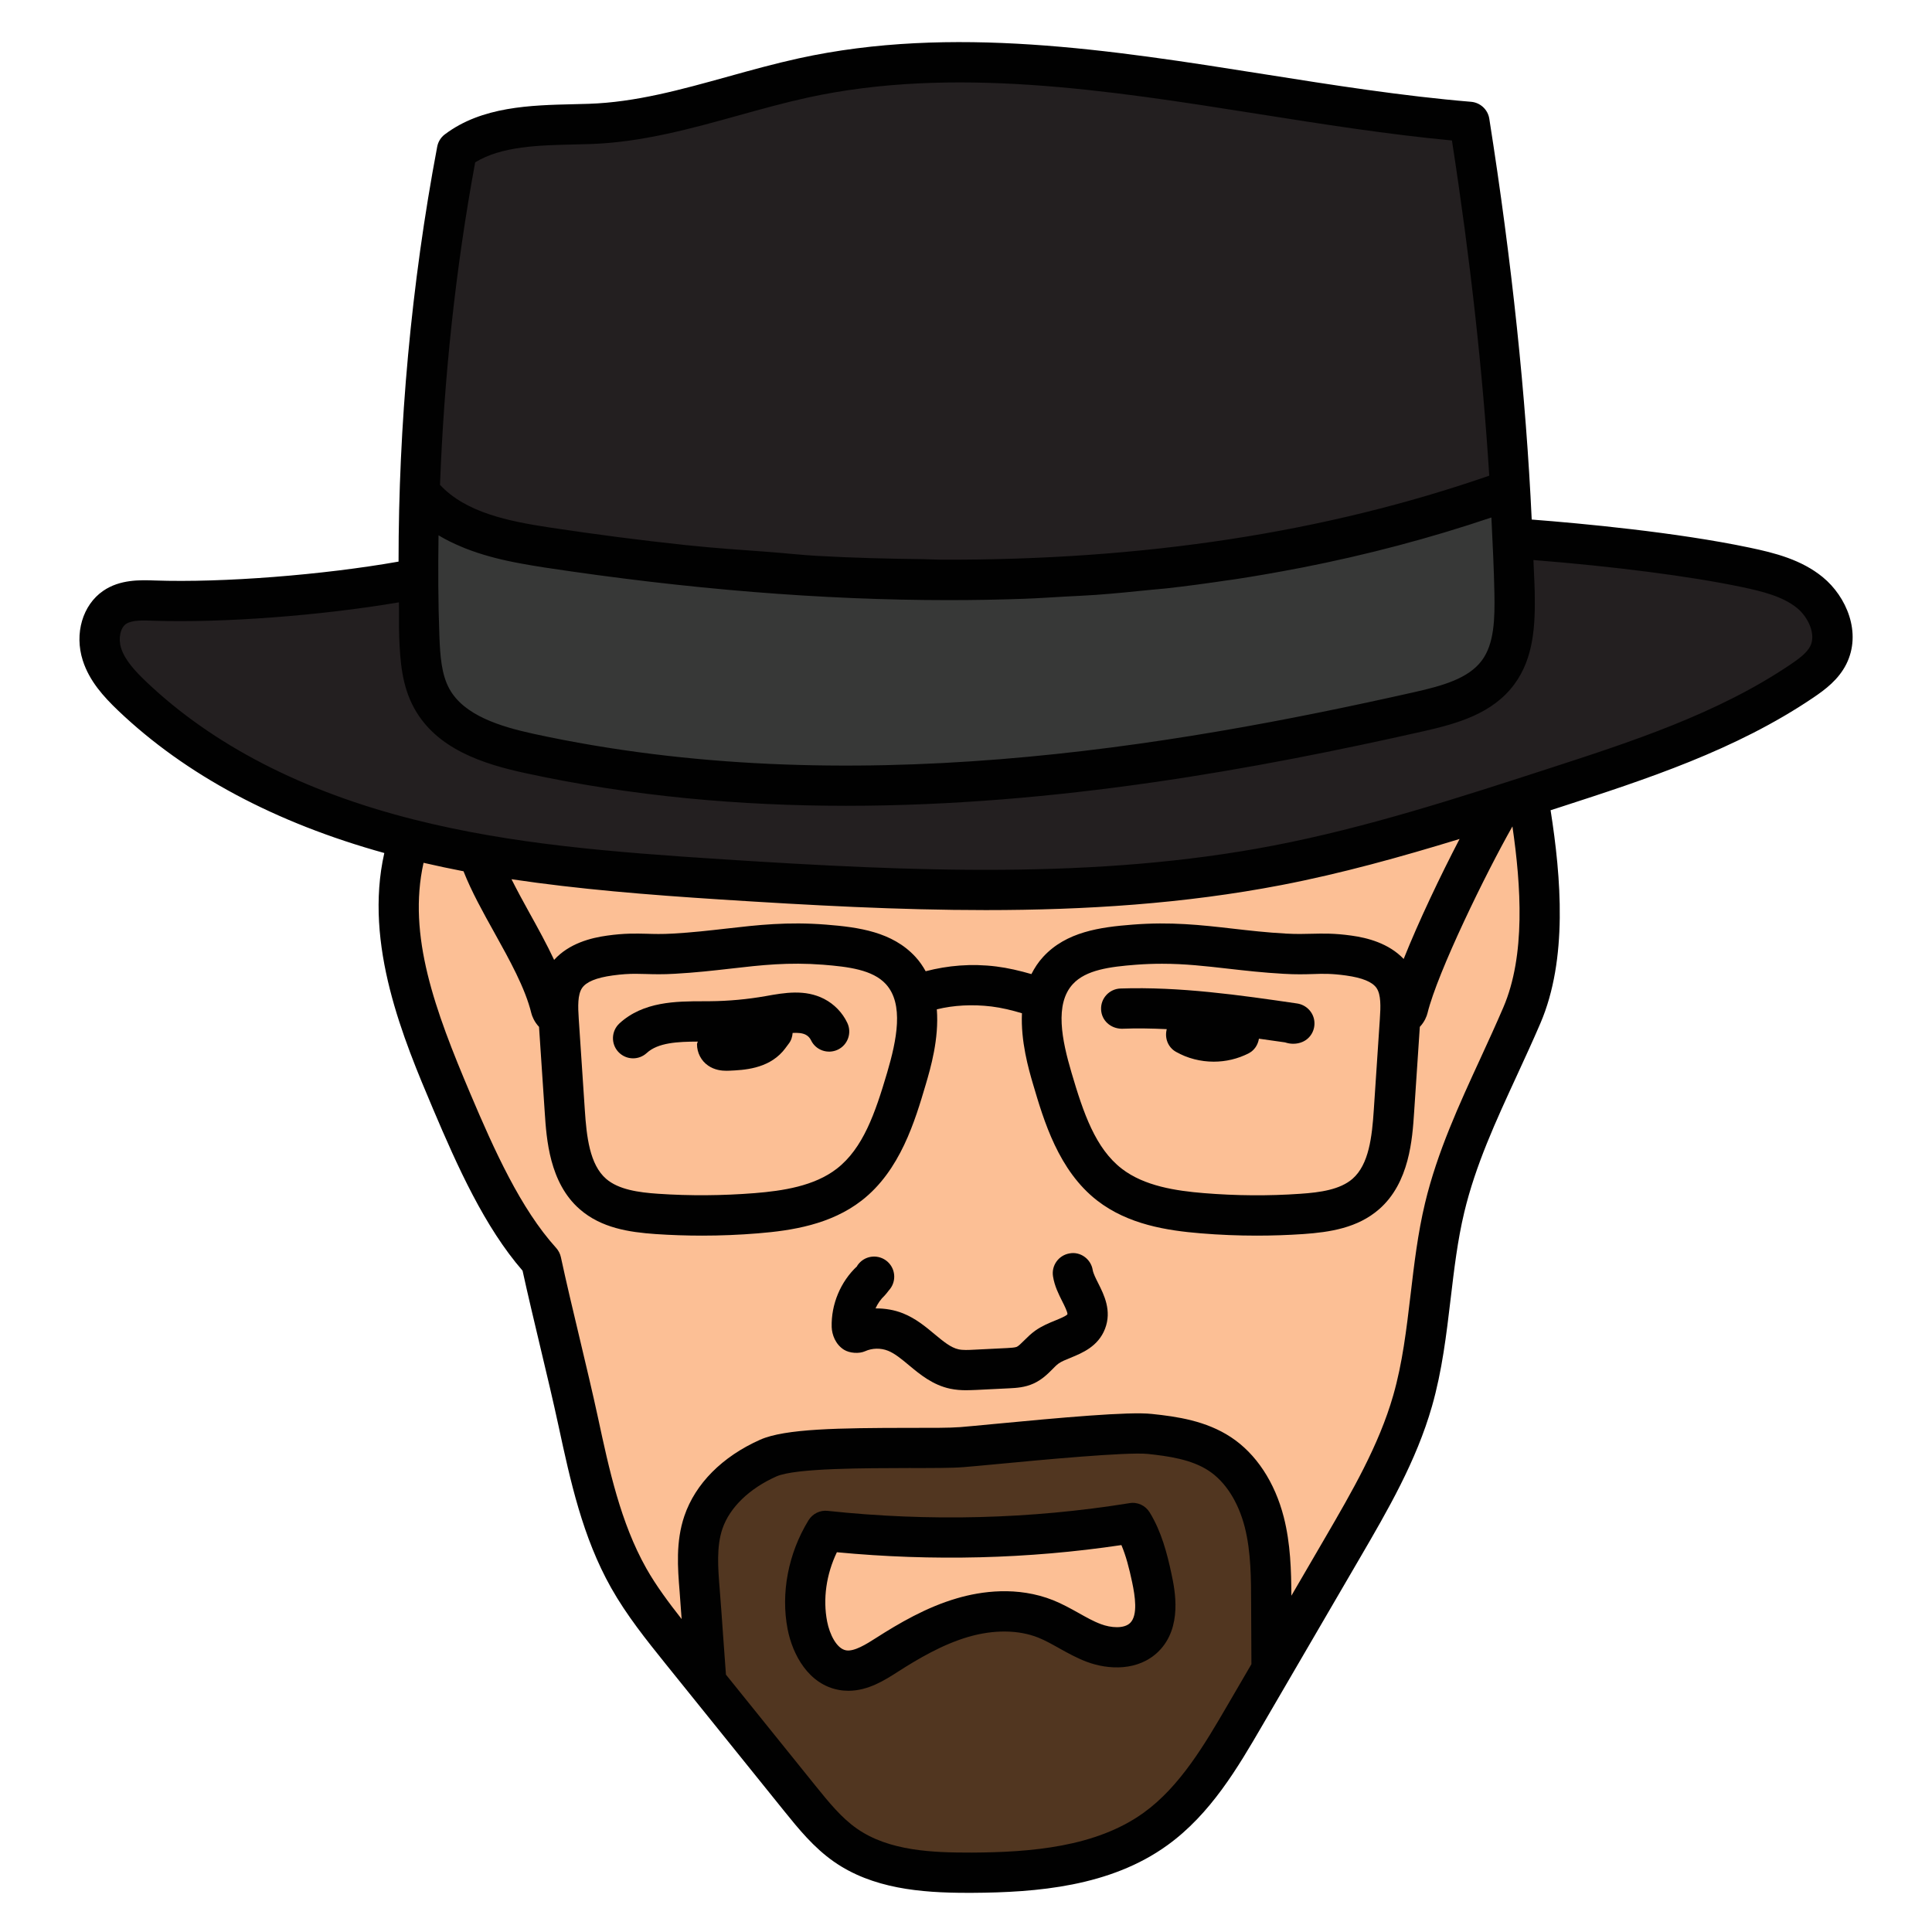 <svg xmlns="http://www.w3.org/2000/svg"  viewBox="0 0 48 48" width="96px" height="96px"><path fill="#fcbf95" d="M37.975,19.867c0.284,1.696,0.514,3.776-0.164,5.357c-0.678,1.581-1.519,3.108-1.92,4.781 c-0.378,1.578-0.35,3.237-0.796,4.797c-0.372,1.299-1.058,2.481-1.738,3.648c-0.811,1.393-1.623,2.785-2.434,4.178 c-0.605,1.039-1.239,2.109-2.214,2.813c-1.287,0.928-2.967,1.077-4.553,1.086c-1.093,0.006-2.256-0.06-3.152-0.686 c-0.445-0.311-0.792-0.739-1.132-1.162c-0.981-1.218-1.962-2.435-2.944-3.653c-0.469-0.583-0.941-1.169-1.309-1.821 c-0.669-1.188-0.965-2.544-1.252-3.877c-0.27-1.256-0.652-2.736-0.923-3.992c-0.968-1.07-1.66-2.649-2.223-3.978 c-0.821-1.938-1.659-4.041-1.18-6.091L24,20.965C24,20.965,36.399,18.363,37.975,19.867z"/><path fill="#513620" d="M27.988,45.434c-2.586,1.813-6.099,0.588-5.789,0.77c-1.752-0.083-4.65-4.406-4.65-4.406 c-0.065-0.812-0.103-1.486-0.168-2.298c-0.045-0.562-0.088-1.143,0.093-1.677c0.25-0.738,0.901-1.282,1.613-1.598 c0.825-0.367,3.91-0.2,4.81-0.271c0.735-0.058,3.933-0.406,4.666-0.329c0.606,0.064,1.232,0.162,1.741,0.497 c0.577,0.38,0.935,1.028,1.105,1.697c0.17,0.669,0.173,1.369,0.175,2.059c0.002,0.85,0.004,0.629,0.006,1.478 C31.59,41.356,30.016,45.25,27.988,45.434z M20.512,38.034c-0.426,0.697-0.608,1.545-0.453,2.347 c0.095,0.493,0.378,1.025,0.872,1.113c0.392,0.07,0.767-0.163,1.102-0.378c0.591-0.378,1.208-0.731,1.882-0.927 c0.674-0.196,1.415-0.226,2.066,0.034c0.413,0.165,0.777,0.44,1.193,0.597c0.416,0.157,0.938,0.169,1.254-0.144 c0.367-0.363,0.293-0.964,0.186-1.468c-0.1-0.473-0.225-0.956-0.477-1.368C25.634,38.244,23.034,38.303,20.512,38.034z"/><path fill="#010101" d="M21.051,25.413c-0.12-0.254-0.325-0.466-0.575-0.595c-0.474-0.244-0.982-0.155-1.454-0.07 c-0.455,0.08-0.92,0.123-1.383,0.127l-0.176,0.001c-0.66,0.001-1.481,0.004-2.074,0.551c-0.202,0.188-0.215,0.504-0.027,0.707 c0.099,0.106,0.232,0.16,0.367,0.16c0.121,0,0.243-0.044,0.34-0.133c0.281-0.259,0.773-0.281,1.267-0.283 c-0.003,0.021-0.019,0.045-0.019,0.065c-0.001,0.211,0.105,0.415,0.276,0.531c0.162,0.112,0.337,0.129,0.456,0.129 c0.028,0,0.054-0.001,0.075-0.002c0.352-0.016,0.939-0.042,1.324-0.479c0.038-0.043,0.072-0.089,0.145-0.188 c0.065-0.081,0.092-0.175,0.1-0.271c0.125-0.007,0.24,0.001,0.324,0.044c0.057,0.029,0.104,0.078,0.132,0.136 c0.117,0.249,0.416,0.354,0.666,0.236C21.063,25.961,21.17,25.663,21.051,25.413z"/><path fill="#010101" d="M32.226,24.931c-1.428-0.209-2.915-0.421-4.388-0.372c-0.276,0.01-0.492,0.242-0.482,0.518 s0.235,0.479,0.518,0.482c0.368-0.015,0.74-0.008,1.114,0.01c-0.057,0.214,0.025,0.447,0.226,0.562 c0.288,0.164,0.614,0.246,0.941,0.246c0.299,0,0.598-0.069,0.868-0.208c0.146-0.075,0.23-0.213,0.255-0.363 c0.217,0.03,0.435,0.061,0.65,0.092c0.064,0.022,0.134,0.034,0.203,0.034c0.081,0,0.162-0.016,0.235-0.049 c0.203-0.091,0.317-0.305,0.287-0.525C32.623,25.138,32.446,24.963,32.226,24.931z"/><path fill="#010101" d="M24,34.54c-0.122,0-0.254-0.009-0.39-0.037c-0.436-0.092-0.752-0.355-1.031-0.587 c-0.179-0.149-0.348-0.29-0.517-0.357c-0.18-0.072-0.392-0.068-0.567,0.011c-0.15,0.068-0.386,0.051-0.526-0.036 c-0.215-0.135-0.299-0.378-0.306-0.562c-0.016-0.565,0.22-1.13,0.631-1.513c-0.006,0.003,0.02-0.046,0.08-0.104 c0.2-0.189,0.517-0.18,0.707,0.021c0.181,0.192,0.18,0.49,0.004,0.681c-0.028,0.038-0.086,0.111-0.107,0.131 c-0.095,0.089-0.172,0.199-0.226,0.319c0.233-0.002,0.466,0.036,0.684,0.123c0.314,0.126,0.563,0.333,0.782,0.516 c0.218,0.181,0.405,0.337,0.599,0.378c0.107,0.023,0.244,0.016,0.38,0.009l0.827-0.041c0.091-0.005,0.194-0.011,0.239-0.031 c0.044-0.02,0.111-0.088,0.177-0.153c0.089-0.089,0.179-0.176,0.28-0.248c0.163-0.116,0.341-0.189,0.498-0.253 c0.103-0.042,0.273-0.112,0.302-0.154c0.007-0.051-0.077-0.22-0.128-0.32c-0.09-0.179-0.192-0.381-0.23-0.62 c-0.045-0.272,0.141-0.529,0.413-0.573c0.266-0.05,0.529,0.139,0.573,0.413c0.015,0.087,0.077,0.211,0.138,0.331 c0.144,0.287,0.341,0.68,0.168,1.129c-0.169,0.439-0.566,0.602-0.857,0.721c-0.116,0.047-0.227,0.092-0.296,0.142 c-0.057,0.041-0.104,0.091-0.152,0.14c-0.116,0.117-0.262,0.263-0.472,0.358c-0.215,0.098-0.428,0.109-0.599,0.118l-0.831,0.041 C24.172,34.535,24.089,34.54,24,34.54z"/><path fill="#010101" d="M21.079,42.007c-0.077,0-0.156-0.006-0.236-0.021c-0.75-0.135-1.15-0.868-1.275-1.51 c-0.173-0.896,0.016-1.882,0.518-2.703c0.101-0.165,0.287-0.258,0.479-0.236c2.525,0.27,5.046,0.204,7.493-0.191 c0.205-0.037,0.401,0.059,0.507,0.232c0.29,0.474,0.431,1.013,0.54,1.524c0.084,0.397,0.282,1.328-0.322,1.928 c-0.504,0.496-1.253,0.457-1.784,0.257c-0.238-0.09-0.463-0.213-0.688-0.339c-0.168-0.094-0.336-0.189-0.516-0.262 c-0.489-0.195-1.107-0.202-1.74-0.017c-0.638,0.186-1.244,0.543-1.752,0.868C21.987,41.74,21.57,42.007,21.079,42.007z M20.792,38.565c-0.263,0.548-0.351,1.16-0.242,1.721c0.061,0.314,0.234,0.674,0.47,0.716c0.201,0.036,0.504-0.153,0.744-0.307 c0.568-0.363,1.252-0.765,2.012-0.986c0.597-0.175,1.498-0.307,2.392,0.049c0.22,0.089,0.427,0.203,0.633,0.318 c0.18,0.101,0.358,0.203,0.551,0.275c0.243,0.092,0.574,0.121,0.728-0.031c0.194-0.193,0.12-0.668,0.048-1.009 c-0.075-0.354-0.154-0.659-0.267-0.924C25.545,38.732,23.17,38.791,20.792,38.565z"/><path fill="#231f20" d="M44.969,14.726c-0.45-0.369-1.039-0.512-1.608-0.632c-1.686-0.354-4.012-0.594-5.731-0.717 l-27.423,1.031c-1.842,0.344-4.507,0.579-6.379,0.515c-0.339-0.012-0.704-0.022-0.984,0.169c-0.354,0.244-0.444,0.752-0.313,1.162 s0.434,0.739,0.746,1.036c1.894,1.806,4.361,2.921,6.899,3.561c2.537,0.639,5.164,0.831,7.775,0.999 c4.6,0.296,9.258,0.52,13.784-0.351c2.335-0.45,4.604-1.185,6.865-1.919c2.138-0.694,4.307-1.403,6.169-2.662 c0.255-0.172,0.513-0.365,0.651-0.64C45.683,15.757,45.419,15.095,44.969,14.726z"/><path fill="#373837" d="M10.377,12.643c0,0-0.925,5.42,2.487,6.01s16.244,1.455,22.673-1.039 c1.762-0.62,2.112-0.821,2.28-2.361s-0.187-3.004-0.187-3.004S31.668,14.533,24,14.408C16.332,14.283,12.12,13.48,10.377,12.643z"/><path fill="#231f20" d="M11.524,4.009c0,0-1.815,7.569-0.707,8.626c2.77,0.967,9.459,2.11,14.141,1.754 c4.682-0.355,8.635-0.426,12.548-2.57c-0.559-5.73-1.4-8.829-1.4-8.829s-7.542-1.613-12.939-1.435 C17.817,2.496,12.104,3.25,11.524,4.009z"/><path fill="#010101" d="M45.287,14.34c-0.532-0.436-1.192-0.603-1.823-0.735c-1.824-0.383-4.173-0.601-5.409-0.697 c-0.143-3.044-0.488-6.373-1.054-9.959c-0.036-0.228-0.224-0.401-0.453-0.42c-1.695-0.141-3.444-0.417-5.136-0.685 c-3.813-0.604-7.761-1.229-11.565-0.395c-0.588,0.129-1.171,0.29-1.753,0.452c-1.185,0.329-2.304,0.64-3.466,0.678l-0.372,0.01 c-1.071,0.025-2.284,0.054-3.205,0.75c-0.099,0.074-0.166,0.184-0.189,0.306C10.214,7.07,9.901,10.59,9.902,13.953 c-1.871,0.331-4.37,0.528-6.055,0.469c-0.365-0.013-0.868-0.029-1.284,0.258c-0.511,0.351-0.719,1.061-0.507,1.727 c0.165,0.516,0.519,0.902,0.877,1.245c1.684,1.605,3.912,2.791,6.615,3.541c-0.515,2.279,0.482,4.637,1.212,6.361 c0.61,1.439,1.283,2.933,2.223,4.016c0.131,0.598,0.284,1.24,0.437,1.883c0.162,0.68,0.324,1.358,0.458,1.981 c0.292,1.353,0.593,2.751,1.306,4.017c0.389,0.689,0.88,1.299,1.354,1.889l2.944,3.654c0.359,0.444,0.73,0.904,1.235,1.258 c0.958,0.669,2.152,0.775,3.312,0.775c0.043,0,0.086,0,0.129,0c1.599-0.009,3.424-0.156,4.843-1.181 c1.078-0.776,1.756-1.939,2.354-2.966l2.435-4.179c0.688-1.18,1.397-2.399,1.787-3.762c0.252-0.881,0.359-1.787,0.463-2.664 c0.089-0.749,0.172-1.457,0.339-2.155c0.28-1.172,0.782-2.26,1.313-3.411c0.197-0.429,0.395-0.857,0.58-1.289 c0.681-1.591,0.514-3.618,0.252-5.29c0.078-0.025,0.156-0.05,0.234-0.075c2.146-0.696,4.363-1.417,6.295-2.724 c0.294-0.199,0.623-0.444,0.818-0.831C46.261,15.719,45.873,14.821,45.287,14.34z M37.053,12.855 c0.031,0.634,0.063,1.269,0.075,1.876c0.012,0.647-0.003,1.263-0.312,1.678c-0.335,0.452-0.983,0.63-1.673,0.786 c-6.093,1.372-14.085,2.73-21.876,1.039c-0.836-0.182-1.738-0.457-2.103-1.121c-0.196-0.358-0.229-0.813-0.248-1.326 c-0.031-0.815-0.032-1.649-0.021-2.487c0,0,0,0,0.001,0c0.181,0.111,0.373,0.202,0.57,0.285c0.033,0.014,0.066,0.028,0.099,0.041 c0.395,0.155,0.809,0.264,1.223,0.345c0.047,0.009,0.094,0.018,0.141,0.027c0.197,0.036,0.392,0.07,0.584,0.099 c3.573,0.542,6.918,0.813,10.059,0.813c0.629,0,1.25-0.011,1.863-0.033c0.341-0.012,0.674-0.035,1.01-0.054 c0.264-0.015,0.532-0.025,0.793-0.044c0.452-0.033,0.896-0.078,1.339-0.123c0.134-0.014,0.272-0.023,0.406-0.038 c0.511-0.057,1.014-0.126,1.514-0.2c0.06-0.009,0.121-0.016,0.181-0.025c0.542-0.083,1.075-0.177,1.604-0.279 c0.015-0.003,0.03-0.005,0.045-0.008c1.637-0.32,3.21-0.737,4.726-1.249C37.052,12.855,37.053,12.855,37.053,12.855z M11.806,4.033 c0.658-0.402,1.58-0.424,2.473-0.444l0.383-0.01c1.281-0.042,2.511-0.384,3.701-0.715c0.563-0.156,1.128-0.313,1.698-0.438 c3.62-0.792,7.474-0.184,11.195,0.405c1.581,0.25,3.211,0.508,4.817,0.659c0.458,2.961,0.764,5.745,0.927,8.328 c-4.068,1.41-8.573,2.104-13.625,2.087c-0.138,0-0.283-0.011-0.422-0.013c-0.877-0.01-1.763-0.031-2.674-0.083 c-0.373-0.021-0.764-0.065-1.143-0.094c-0.693-0.052-1.38-0.096-2.092-0.172c-1.104-0.117-2.231-0.263-3.383-0.437 c-1.034-0.156-2.089-0.373-2.727-1.058c0,0-0.001-0.001-0.002-0.001C11.031,9.403,11.314,6.691,11.806,4.033z M30.49,42.377 c-0.548,0.94-1.169,2.007-2.075,2.659c-1.19,0.859-2.823,0.983-4.264,0.991c-0.971,0.002-2.06-0.035-2.862-0.596 c-0.388-0.271-0.699-0.657-1.029-1.065l-2.224-2.76c-0.026-0.343-0.05-0.671-0.072-0.991c-0.026-0.373-0.052-0.747-0.085-1.154 c-0.04-0.507-0.082-1.032,0.069-1.478c0.179-0.527,0.668-1.002,1.343-1.302c0.475-0.21,2.233-0.204,3.286-0.208 c0.57,0.001,1.074,0.001,1.359-0.022c0.168-0.013,0.463-0.041,0.827-0.075c1.129-0.108,3.224-0.304,3.748-0.254 c0.509,0.054,1.089,0.134,1.519,0.418c0.416,0.274,0.734,0.772,0.896,1.402c0.156,0.616,0.157,1.287,0.158,1.937l0.007,1.467 L30.49,42.377z M37.351,25.026c-0.182,0.424-0.375,0.845-0.568,1.265c-0.528,1.146-1.074,2.329-1.378,3.598 c-0.181,0.755-0.271,1.525-0.359,2.271c-0.104,0.876-0.201,1.702-0.431,2.506c-0.355,1.242-1.034,2.407-1.689,3.533l-0.842,1.446 c-0.003-0.618-0.021-1.294-0.188-1.949c-0.223-0.872-0.689-1.579-1.314-1.99c-0.617-0.407-1.338-0.512-1.964-0.577 c-0.571-0.064-2.264,0.092-3.948,0.252c-0.356,0.034-0.646,0.062-0.81,0.075c-0.269,0.021-0.737,0.02-1.28,0.019 c-1.729,0.002-3.074,0.019-3.693,0.294c-0.942,0.419-1.611,1.092-1.884,1.895c-0.218,0.641-0.165,1.298-0.118,1.879 c0.019,0.241,0.034,0.458,0.05,0.682c-0.319-0.407-0.631-0.823-0.879-1.262c-0.638-1.134-0.923-2.457-1.198-3.737 c-0.136-0.63-0.3-1.315-0.463-2.002c-0.163-0.682-0.325-1.363-0.46-1.99c-0.019-0.086-0.06-0.165-0.118-0.23 c-0.883-0.975-1.538-2.43-2.134-3.837c-0.875-2.065-1.563-3.922-1.16-5.731c0.331,0.076,0.662,0.147,0.995,0.211 c0.001,0.002,0,0.005,0.001,0.007c0.196,0.497,0.484,1.016,0.764,1.518c0.376,0.677,0.766,1.376,0.919,2.005 c0.017,0.068,0.071,0.21,0.19,0.335l0.142,2.125c0.043,0.654,0.114,1.75,0.872,2.408c0.532,0.463,1.219,0.569,1.882,0.615 c0.384,0.026,0.77,0.039,1.157,0.039c0.463,0,0.927-0.019,1.388-0.057c0.842-0.068,1.806-0.219,2.572-0.813 c0.962-0.744,1.329-1.985,1.597-2.892c0.118-0.401,0.331-1.13,0.273-1.86c0.417-0.103,0.883-0.128,1.359-0.071 c0.255,0.032,0.507,0.093,0.756,0.168c-0.032,0.697,0.163,1.38,0.276,1.763c0.267,0.905,0.632,2.146,1.595,2.892 c0.768,0.594,1.731,0.744,2.573,0.813c0.461,0.038,0.925,0.057,1.388,0.057c0.388,0,0.773-0.013,1.157-0.039 c0.663-0.046,1.35-0.152,1.882-0.615c0.758-0.658,0.829-1.754,0.872-2.407l0.142-2.126c0.119-0.125,0.173-0.267,0.19-0.338 c0.251-1.025,1.458-3.493,2.111-4.642C37.791,22.013,37.904,23.737,37.351,25.026z M33.578,23.245 c-0.436-0.061-0.704-0.052-0.989-0.046c-0.179,0.005-0.373,0.01-0.638-0.004c-0.487-0.027-0.917-0.077-1.33-0.124 c-0.785-0.09-1.532-0.174-2.484-0.099c-0.809,0.063-1.646,0.178-2.219,0.8c-0.123,0.133-0.216,0.278-0.293,0.429 c-0.287-0.083-0.577-0.152-0.871-0.189c-0.625-0.078-1.208-0.024-1.756,0.118c-0.07-0.125-0.151-0.246-0.255-0.358 c-0.573-0.622-1.41-0.736-2.219-0.8c-0.958-0.076-1.698,0.009-2.484,0.099c-0.413,0.047-0.843,0.097-1.33,0.124 c-0.265,0.015-0.458,0.01-0.638,0.004c-0.285-0.006-0.553-0.015-0.988,0.046c-0.402,0.055-0.945,0.193-1.317,0.603 c-0.185-0.393-0.399-0.783-0.612-1.166c-0.161-0.29-0.311-0.568-0.447-0.838c1.665,0.248,3.375,0.387,5.212,0.505 c2.216,0.142,4.407,0.262,6.57,0.262c2.485,0,4.934-0.158,7.342-0.621c1.498-0.288,2.974-0.7,4.431-1.146 c-0.472,0.905-1.016,2.046-1.389,2.981C34.501,23.434,33.972,23.299,33.578,23.245z M34.282,25.314l-0.15,2.255 c-0.044,0.674-0.121,1.363-0.53,1.719c-0.31,0.269-0.805,0.338-1.294,0.371c-0.793,0.056-1.598,0.049-2.395-0.016 c-0.696-0.057-1.482-0.174-2.043-0.607c-0.654-0.506-0.952-1.379-1.248-2.384c-0.24-0.812-0.424-1.707,0.032-2.202 c0.327-0.356,0.925-0.431,1.561-0.481c0.231-0.018,0.448-0.025,0.657-0.025c0.567,0,1.074,0.058,1.636,0.122 c0.431,0.049,0.879,0.1,1.387,0.128c0.303,0.018,0.52,0.012,0.722,0.006c0.263-0.01,0.471-0.013,0.825,0.036 c0.406,0.057,0.655,0.159,0.76,0.314C34.312,24.716,34.303,25.006,34.282,25.314z M22.04,26.652 c-0.297,1.005-0.597,1.878-1.25,2.384c-0.56,0.434-1.346,0.551-2.042,0.607c-0.797,0.063-1.602,0.07-2.395,0.016 c-0.489-0.033-0.984-0.103-1.294-0.371c-0.409-0.355-0.486-1.045-0.53-1.72l-0.15-2.254c-0.021-0.309-0.029-0.599,0.081-0.765 c0.104-0.155,0.354-0.258,0.761-0.314c0.234-0.032,0.404-0.041,0.568-0.041c0.084,0,0.167,0.002,0.256,0.005 c0.203,0.006,0.42,0.012,0.722-0.006c0.508-0.028,0.956-0.079,1.387-0.128c0.77-0.089,1.434-0.163,2.293-0.097 c0.636,0.051,1.233,0.125,1.561,0.481C22.463,24.944,22.279,25.841,22.04,26.652z M44.976,16.053 c-0.087,0.171-0.287,0.317-0.485,0.451c-1.814,1.228-3.964,1.926-6.059,2.605c-2.208,0.716-4.49,1.456-6.79,1.898 c-4.386,0.845-8.964,0.646-13.658,0.344c-2.772-0.179-5.264-0.376-7.685-0.986c-2.768-0.696-5.014-1.853-6.676-3.437 c-0.262-0.251-0.518-0.524-0.614-0.826c-0.074-0.232-0.021-0.501,0.121-0.599c0.146-0.101,0.433-0.091,0.682-0.081 c1.726,0.058,4.166-0.128,6.099-0.457c0.006,0.285-0.004,0.578,0.007,0.859c0.024,0.618,0.07,1.219,0.371,1.768 c0.557,1.017,1.711,1.389,2.767,1.617c2.666,0.579,5.347,0.811,7.968,0.811c5.229,0,10.216-0.922,14.341-1.852 c0.847-0.191,1.718-0.438,2.256-1.164c0.496-0.668,0.523-1.499,0.509-2.293c-0.005-0.258-0.024-0.535-0.032-0.797 c1.997,0.158,3.899,0.403,5.162,0.668c0.531,0.112,1.037,0.236,1.395,0.53C44.923,15.335,45.123,15.758,44.976,16.053z"/></svg>